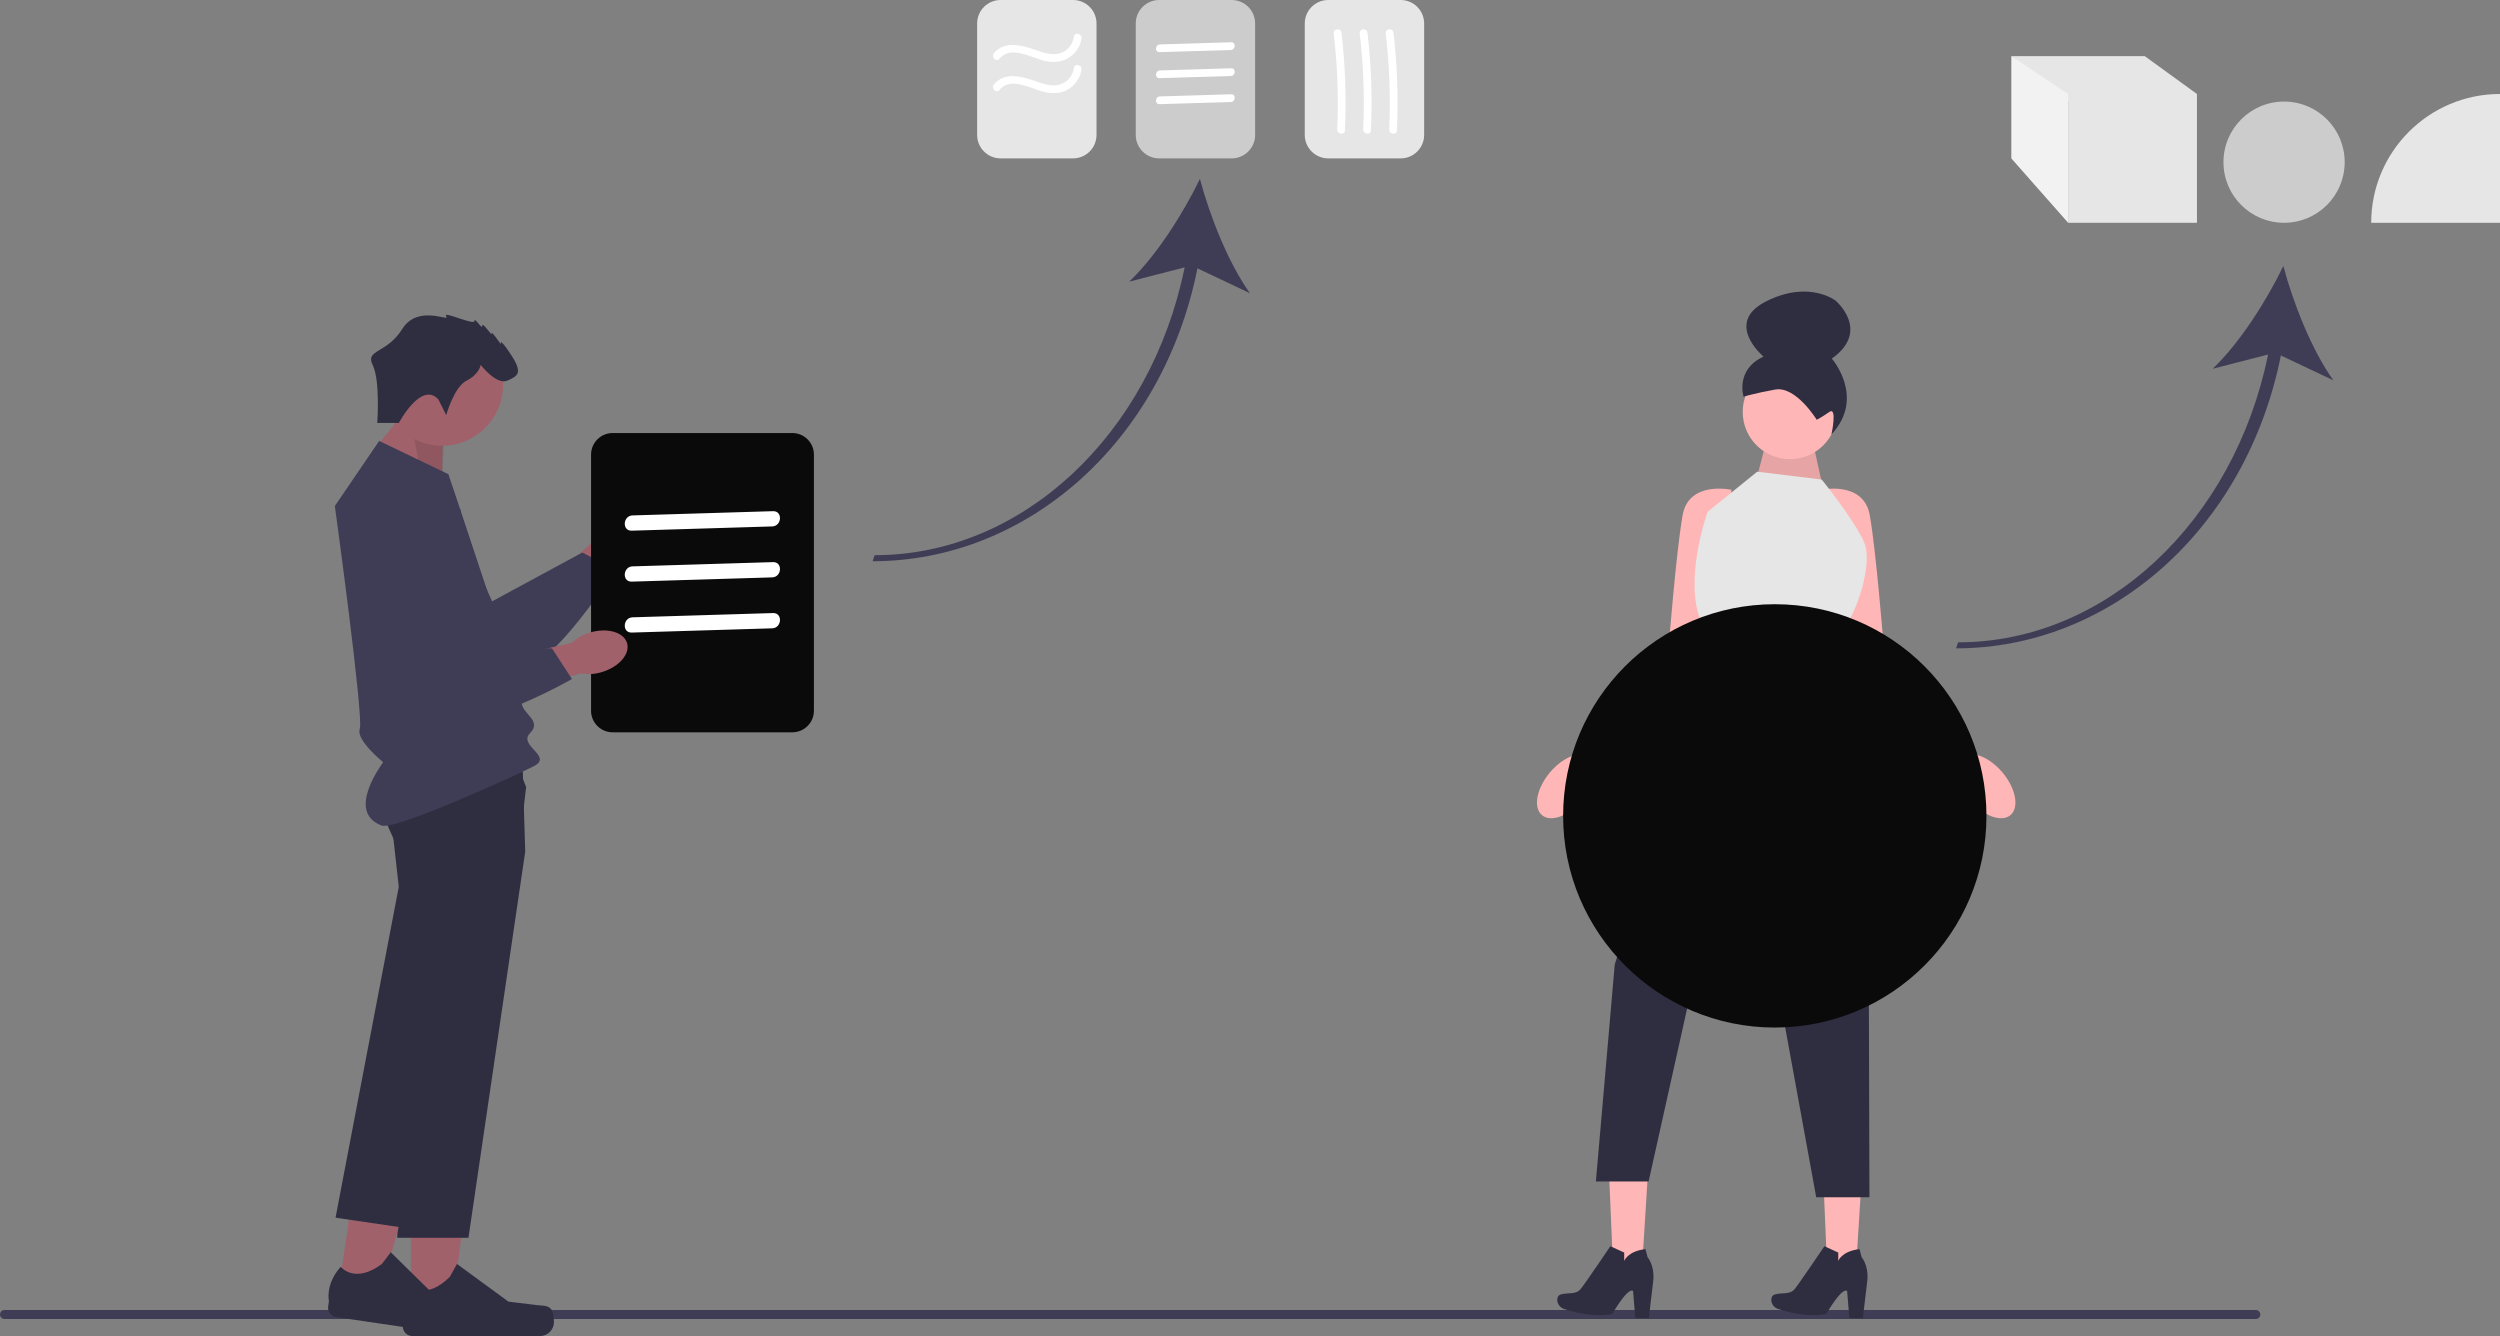 <svg xmlns="http://www.w3.org/2000/svg" width="659.941" height="352.688" viewBox="0 0 659.941 352.688" xmlns:xlink="http://www.w3.org/1999/xlink"><rect x="0" y="0" width="659.941" height="352.688" fill="#808080" stroke="none"/><path d="M283.262,41.811h-19.129c-3.415,0-6.193-2.778-6.193-6.193V6.193c0-3.415,2.778-6.193,6.193-6.193h19.129c3.415,0,6.193,2.778,6.193,6.193v29.425c0,3.415-2.778,6.193-6.193,6.193Z" fill="#e6e6e6"/><path d="M325.133,41.811h-19.129c-3.415,0-6.193-2.778-6.193-6.193V6.193c0-3.415,2.778-6.193,6.193-6.193h19.129c3.415,0,6.193,2.778,6.193,6.193v29.425c0,3.415-2.778,6.193-6.193,6.193Z" fill="#ccc"/><path d="M369.748,41.811h-19.129c-3.415,0-6.193-2.778-6.193-6.193V6.193c0-3.415,2.778-6.193,6.193-6.193h19.129c3.415,0,6.193,2.778,6.193,6.193v29.425c0,3.415-2.778,6.193-6.193,6.193Z" fill="#e6e6e6"/><path id="uuid-4d2d9b01-4014-4a15-9fb7-c70aeb2aff54-819" d="M160.486,137.305c3.315-3.373,7.742-4.397,9.889-2.287,2.146,2.11,1.199,6.554-2.117,9.928-1.306,1.366-2.921,2.399-4.708,3.013l-14.225,14.115-6.482-6.817,14.712-13.192c.583-1.798,1.589-3.431,2.932-4.761Z" fill="#a0616a"/><path d="M114.992,125.653l14.915,33.088,23.817-12.892,8.524,4.524s-19.47,32.55-32.801,28.844c-13.331-3.705-37.003-37.303-32.738-47.672,4.265-10.369,18.283-5.892,18.283-5.892Z" fill="#3f3d56"/><polyline points="530.941 14.811 566.148 14.811 579.941 24.811 543.98 26.811 530.941 14.811" fill="#e6e6e6"/><path d="M0,346.999c0,.66,.53,1.19,1.19,1.19H595.48c.66,0,1.19-.53,1.19-1.19,0-.66-.53-1.19-1.19-1.19H1.19c-.66,0-1.19,.53-1.19,1.19Z" fill="#3f3d56"/><path d="M602.099,93.837l13.855,6.563c-5.683-7.931-10.58-20.317-13.201-30.173-4.439,9.181-11.594,20.415-18.677,27.125l14.644-3.767c-9.023,44.223-42.962,75.971-81.828,75.971l-.55,1.597c40.596-0,76.544-31.308,85.757-77.317Z" fill="#3f3d56"/><path d="M316.099,70.837l13.855,6.563c-5.683-7.931-10.58-20.317-13.201-30.173-4.439,9.181-11.594,20.415-18.677,27.125l14.644-3.767c-9.023,44.223-42.962,75.971-81.828,75.971l-.55,1.597c40.596-0,76.544-31.308,85.757-77.317Z" fill="#3f3d56"/><g><path d="M528.612,203.919c-1.966-2.342-4.322-3.934-6.436-4.546l-24.873-28.117s-2.077-26.174-3.739-35.314c-1.662-9.14-12.879-6.647-12.879-6.647l1.246,26.174,7.063,28.251,29.105,24.71c.508,.926,1.131,1.851,1.878,2.74,3.541,4.217,8.345,6.013,10.729,4.011,2.385-2.002,1.447-7.044-2.094-11.262Z" fill="#ffb6b6"/><path d="M409.134,203.919c1.966-2.342,4.322-3.934,6.436-4.546l24.873-28.117s2.077-26.174,3.739-35.314c1.662-9.14,12.879-6.647,12.879-6.647l-1.246,26.174-7.063,28.251-29.105,24.71c-.508,.926-1.131,1.851-1.878,2.74-3.541,4.217-8.345,6.013-10.729,4.011-2.385-2.002-1.447-7.044,2.094-11.262Z" fill="#ffb6b6"/><polygon points="463.859 125.763 466.744 114.67 477.984 114.13 481.347 129.42 463.859 125.763" fill="#ffb6b6"/><polygon points="463.859 125.763 466.744 114.67 477.984 114.13 481.347 129.42 463.859 125.763" opacity=".1"/><g><polygon points="435.156 307.482 424.628 306.88 426.009 339.19 433.143 339.598 435.156 307.482" fill="#ffb6b6"/><path d="M425.097,328.974l3.656,1.668-.005,2.216s.882-2.565,5.616-3.124l.565,2.148s1.836,2.107,1.521,5.919l-1.205,10.208-3.57-.082-.577-7.103s-.983-1.612-5.513,6.047c0,0-4.99,1.258-12.718-1.333-1.062-.356-1.8-1.348-1.786-2.468,.008-.618,.249-1.189,1.024-1.394,1.973-.522,3.9,.14,5.174-1.435,1.274-1.575,7.818-11.266,7.818-11.266Z" fill="#2f2e41"/></g><g><polygon points="491.658 307.482 481.131 306.88 482.512 339.19 489.645 339.598 491.658 307.482" fill="#ffb6b6"/><path d="M481.599,328.974l3.656,1.668-.005,2.216s.882-2.565,5.616-3.124l.565,2.148s1.836,2.107,1.521,5.919l-1.205,10.208-3.57-.082-.577-7.103s-.983-1.612-5.513,6.047c0,0-4.99,1.258-12.718-1.333-1.062-.356-1.8-1.348-1.786-2.468,.008-.618,.249-1.189,1.024-1.394,1.973-.522,3.9,.14,5.174-1.435,1.274-1.575,7.818-11.266,7.818-11.266Z" fill="#2f2e41"/></g><circle cx="472.501" cy="108.739" r="12.464" fill="#ffb6b6"/><path d="M479.569,110.811s-5.48-8.966-10.965-7.977-8.345,1.883-8.345,1.883c0,0-2.234-7.149,5.266-10.579,0,0-10.613-8.886,.698-14.589s18.35-.176,18.35-.176c0,0,9.362,7.94-1.018,15.287,0,0,8.984,10.234-.09,20.009,0,0,1.602-7.443-.577-5.917-2.179,1.526-3.318,2.058-3.318,2.058Z" fill="#2f2e41"/><path d="M480.892,126.593l-17.034-2.077-13.087,10.594s-6.509,18.135-1.662,29.082c.116,.262,.208,18.488,.208,18.488h36.191s-.035-12.405,1.348-16.898c.198-.642,.424-1.122,.684-1.382,2.077-2.077,7.063-15.372,4.57-21.188-2.493-5.816-11.217-16.618-11.217-16.618Z" fill="#e6e6e6"/><polygon points="449.11 181.849 426.26 254.554 421.274 311.887 435.192 311.887 447.033 258.709 463.339 227.926 479.438 316.042 493.487 316.042 493.148 196.806 485.479 181.849 449.11 181.849" fill="#2f2e41"/><circle cx="468.502" cy="215.374" r="55.874" fill="#0a0a0a"/></g><g><polygon points="108.452 346.169 119.328 346.168 124.501 304.22 108.45 304.221 108.452 346.169" fill="#a0616a"/><path d="M145.713,345.923h0c.339,.57,.517,2.411,.517,3.074h0c0,2.039-1.653,3.691-3.691,3.691h-33.68c-1.391,0-2.518-1.127-2.518-2.518v-1.402s-1.666-4.214,1.764-9.409c0,0,4.263,4.067,10.634-2.303l1.879-3.403,13.598,9.945,7.537,.928c1.649,.203,3.111-.032,3.959,1.397h0Z" fill="#2f2e41"/></g><polygon points="116.682 127.776 116.902 113.108 107.856 107.469 98.02 119.501 116.682 127.776" fill="#a0616a"/><polygon points="116.682 127.776 117.267 113.474 107.856 107.469 111.054 125.17 116.682 127.776" opacity=".1"/><circle cx="116.71" cy="101.586" r="16.087" fill="#a0616a"/><path d="M138.649,224.77l-14.986,101.976h-18.802l2.5-58.211,1.316-30.608-3.816-14.569s-1.74-3.238-3.205-7.164c-1.652-4.43-2.957-9.741-1.02-12.259,.713-.928,2.566-1.616,5.084-2.127,1.539-.314,3.33-.559,5.263-.749,11.119-1.1,26.934-.413,26.934-.413l.402,13.268,.223,7.409,.106,3.447Z" fill="#2f2e41"/><g><polygon points="89.295 341.182 100.055 342.763 111.275 302.013 95.395 299.68 89.295 341.182" fill="#a0616a"/><path d="M126.195,346.358h0c.252,.613,.161,2.461,.065,3.117h0c-.297,2.017-2.172,3.412-4.189,3.115l-33.321-4.899c-1.376-.202-2.327-1.482-2.125-2.858l.204-1.387s-1.035-4.412,3.114-9.052c0,0,3.626,4.644,10.856-.732l2.354-3.094,12.007,11.817,7.322,2.014c1.602,.441,3.083,.421,3.714,1.958l0,0Z" fill="#2f2e41"/></g><path d="M138.885,207.764l-2.055,17.701-11.209,37.302-18.452,61.411-18.6-2.733,16.693-87.318-1.653-14.973s-.538-1.488-1.155-3.667c-1.225-4.311-2.761-11.33-1.071-14.911,.228-.487,.515-.909,.869-1.251,.665-.645,2.016-1.036,3.826-1.244,7.565-.855,23.146,1.591,30.079,2.791l2.73,6.891Z" fill="#2f2e41"/><path d="M100.088,116.398l18.275,8.772s19.372,57.385,19.372,60.309c0,2.924,5.483,4.752,2.193,8.041-3.29,3.29,6.123,6.075,1.051,8.703s-36.71,17-40.228,15.704c-9.703-3.575,.411-16.71,.411-16.71,0,0-7.289-5.87-6.192-8.794s-6.579-58.847-6.579-58.847l11.696-17.179Z" fill="#3f3d56"/><path d="M115.727,105.439l2.069,4.138s2.069-7.449,5.38-9.104c3.311-1.655,3.724-4.138,3.724-4.138,0,0,4.138,5.38,7.035,4.138,2.897-1.241,4.138-2.069,.828-7.035s-2.483-2.483-2.483-2.483c0,0-2.897-4.138-2.483-2.897,.414,1.241-2.483-3.311-2.483-2.069,0,1.241-2.069-2.483-2.069-1.241,0,1.241-8.69-2.897-7.449-1.241s-7.449-3.311-11.587,3.311c-4.138,6.621-9.876,5.397-7.835,9.526s1.214,15.303,1.214,15.303h5.707s5.88-11.173,10.432-6.207Z" fill="#2f2e41"/><rect x="545.941" y="24.811" width="34" height="34" fill="#e6e6e6"/><path d="M659.941,24.811h0V58.811h-34v-0c0-18.765,15.235-34,34-34Z" fill="#e6e6e6"/><circle cx="602.941" cy="42.811" r="16" fill="#ccc"/><polyline points="545.941 24.811 530.941 14.811 530.941 41.811 545.941 58.811" fill="#f2f2f2"/><path d="M306.085,13.769l18.809-.569c1.306-.039,1.432-2.083,.113-2.043l-18.809,.569c-1.306,.039-1.432,2.083-.113,2.043h0Z" fill="#fff"/><path d="M306.085,20.633l18.809-.569c1.306-.039,1.432-2.083,.113-2.043l-18.809,.569c-1.306,.039-1.432,2.083-.113,2.043h0Z" fill="#fff"/><path d="M306.085,27.497l18.809-.569c1.306-.039,1.432-2.083,.113-2.043l-18.809,.569c-1.306,.039-1.432,2.083-.113,2.043h0Z" fill="#fff"/><path d="M263.836,15.509c3.117-3.796,8.757,.013,12.426,.657,2.146,.376,4.36,.178,6.172-1.123,1.604-1.152,2.755-2.885,3.06-4.849,.201-1.296-1.783-1.855-1.986-.547-.286,1.847-1.425,3.464-3.157,4.231-2.09,.926-4.487,.18-6.521-.528-3.625-1.262-8.522-2.864-11.45,.703-.834,1.016,.614,2.481,1.456,1.456h0Z" fill="#fff"/><path d="M263.836,23.746c3.117-3.796,8.757,.013,12.426,.657,2.146,.376,4.36,.178,6.172-1.123,1.604-1.152,2.755-2.885,3.06-4.849,.201-1.296-1.783-1.855-1.986-.547-.286,1.847-1.425,3.464-3.157,4.231-2.09,.926-4.487,.18-6.521-.528-3.625-1.262-8.522-2.864-11.45,.703-.834,1.016,.614,2.481,1.456,1.456h0Z" fill="#fff"/><path d="M209.161,193.311h-47.441c-3.139,0-5.693-2.554-5.693-5.693V120.004c0-3.14,2.554-5.693,5.693-5.693h47.441c3.139,0,5.693,2.554,5.693,5.693v67.613c0,3.14-2.554,5.693-5.693,5.693Z" fill="#0a0a0a"/><path d="M352.067,8.841c.991,8.389,1.313,16.852,.927,25.291-.06,1.308,1.972,1.656,2.032,.333,.395-8.627,.102-17.267-.911-25.843-.155-1.314-2.204-1.101-2.048,.219h0Z" fill="#fff"/><path d="M358.931,8.841c.991,8.389,1.313,16.852,.927,25.291-.06,1.308,1.972,1.656,2.032,.333,.395-8.627,.102-17.267-.911-25.843-.155-1.314-2.204-1.101-2.048,.219h0Z" fill="#fff"/><path d="M365.795,8.841c.991,8.389,1.313,16.852,.927,25.291-.06,1.308,1.972,1.656,2.032,.333,.395-8.627,.102-17.267-.911-25.843-.155-1.314-2.204-1.101-2.048,.219h0Z" fill="#fff"/><g><path id="uuid-264cfc9b-ec7b-45c7-b901-d09aac5ec40c-820" d="M155.775,166.962c4.536-1.34,8.903-.086,9.756,2.801,.852,2.887-2.134,6.312-6.671,7.652-1.805,.56-3.718,.68-5.579,.349l-19.289,5.435-2.357-9.106,19.266-4.391c1.383-1.289,3.054-2.228,4.875-2.739Z" fill="#a0616a"/><path d="M121.658,134.69l-3.023,36.168,27.081,.291,5.256,8.093s-32.823,19.005-42.679,9.294c-9.856-9.711-14.241-50.576-5.478-57.571,8.763-6.995,18.844,3.725,18.844,3.725Z" fill="#3f3d56"/></g><path d="M166.755,140.086l37.086-1.121c2.576-.078,2.823-4.107,.224-4.028l-37.086,1.121c-2.576,.078-2.823,4.107-.224,4.028h0Z" fill="#fff"/><path d="M166.755,153.535l37.086-1.121c2.576-.078,2.823-4.107,.224-4.028l-37.086,1.121c-2.576,.078-2.823,4.107-.224,4.028h0Z" fill="#fff"/><path d="M166.755,166.983l37.086-1.121c2.576-.078,2.823-4.107,.224-4.028l-37.086,1.121c-2.576,.078-2.823,4.107-.224,4.028h0Z" fill="#fff"/></svg>